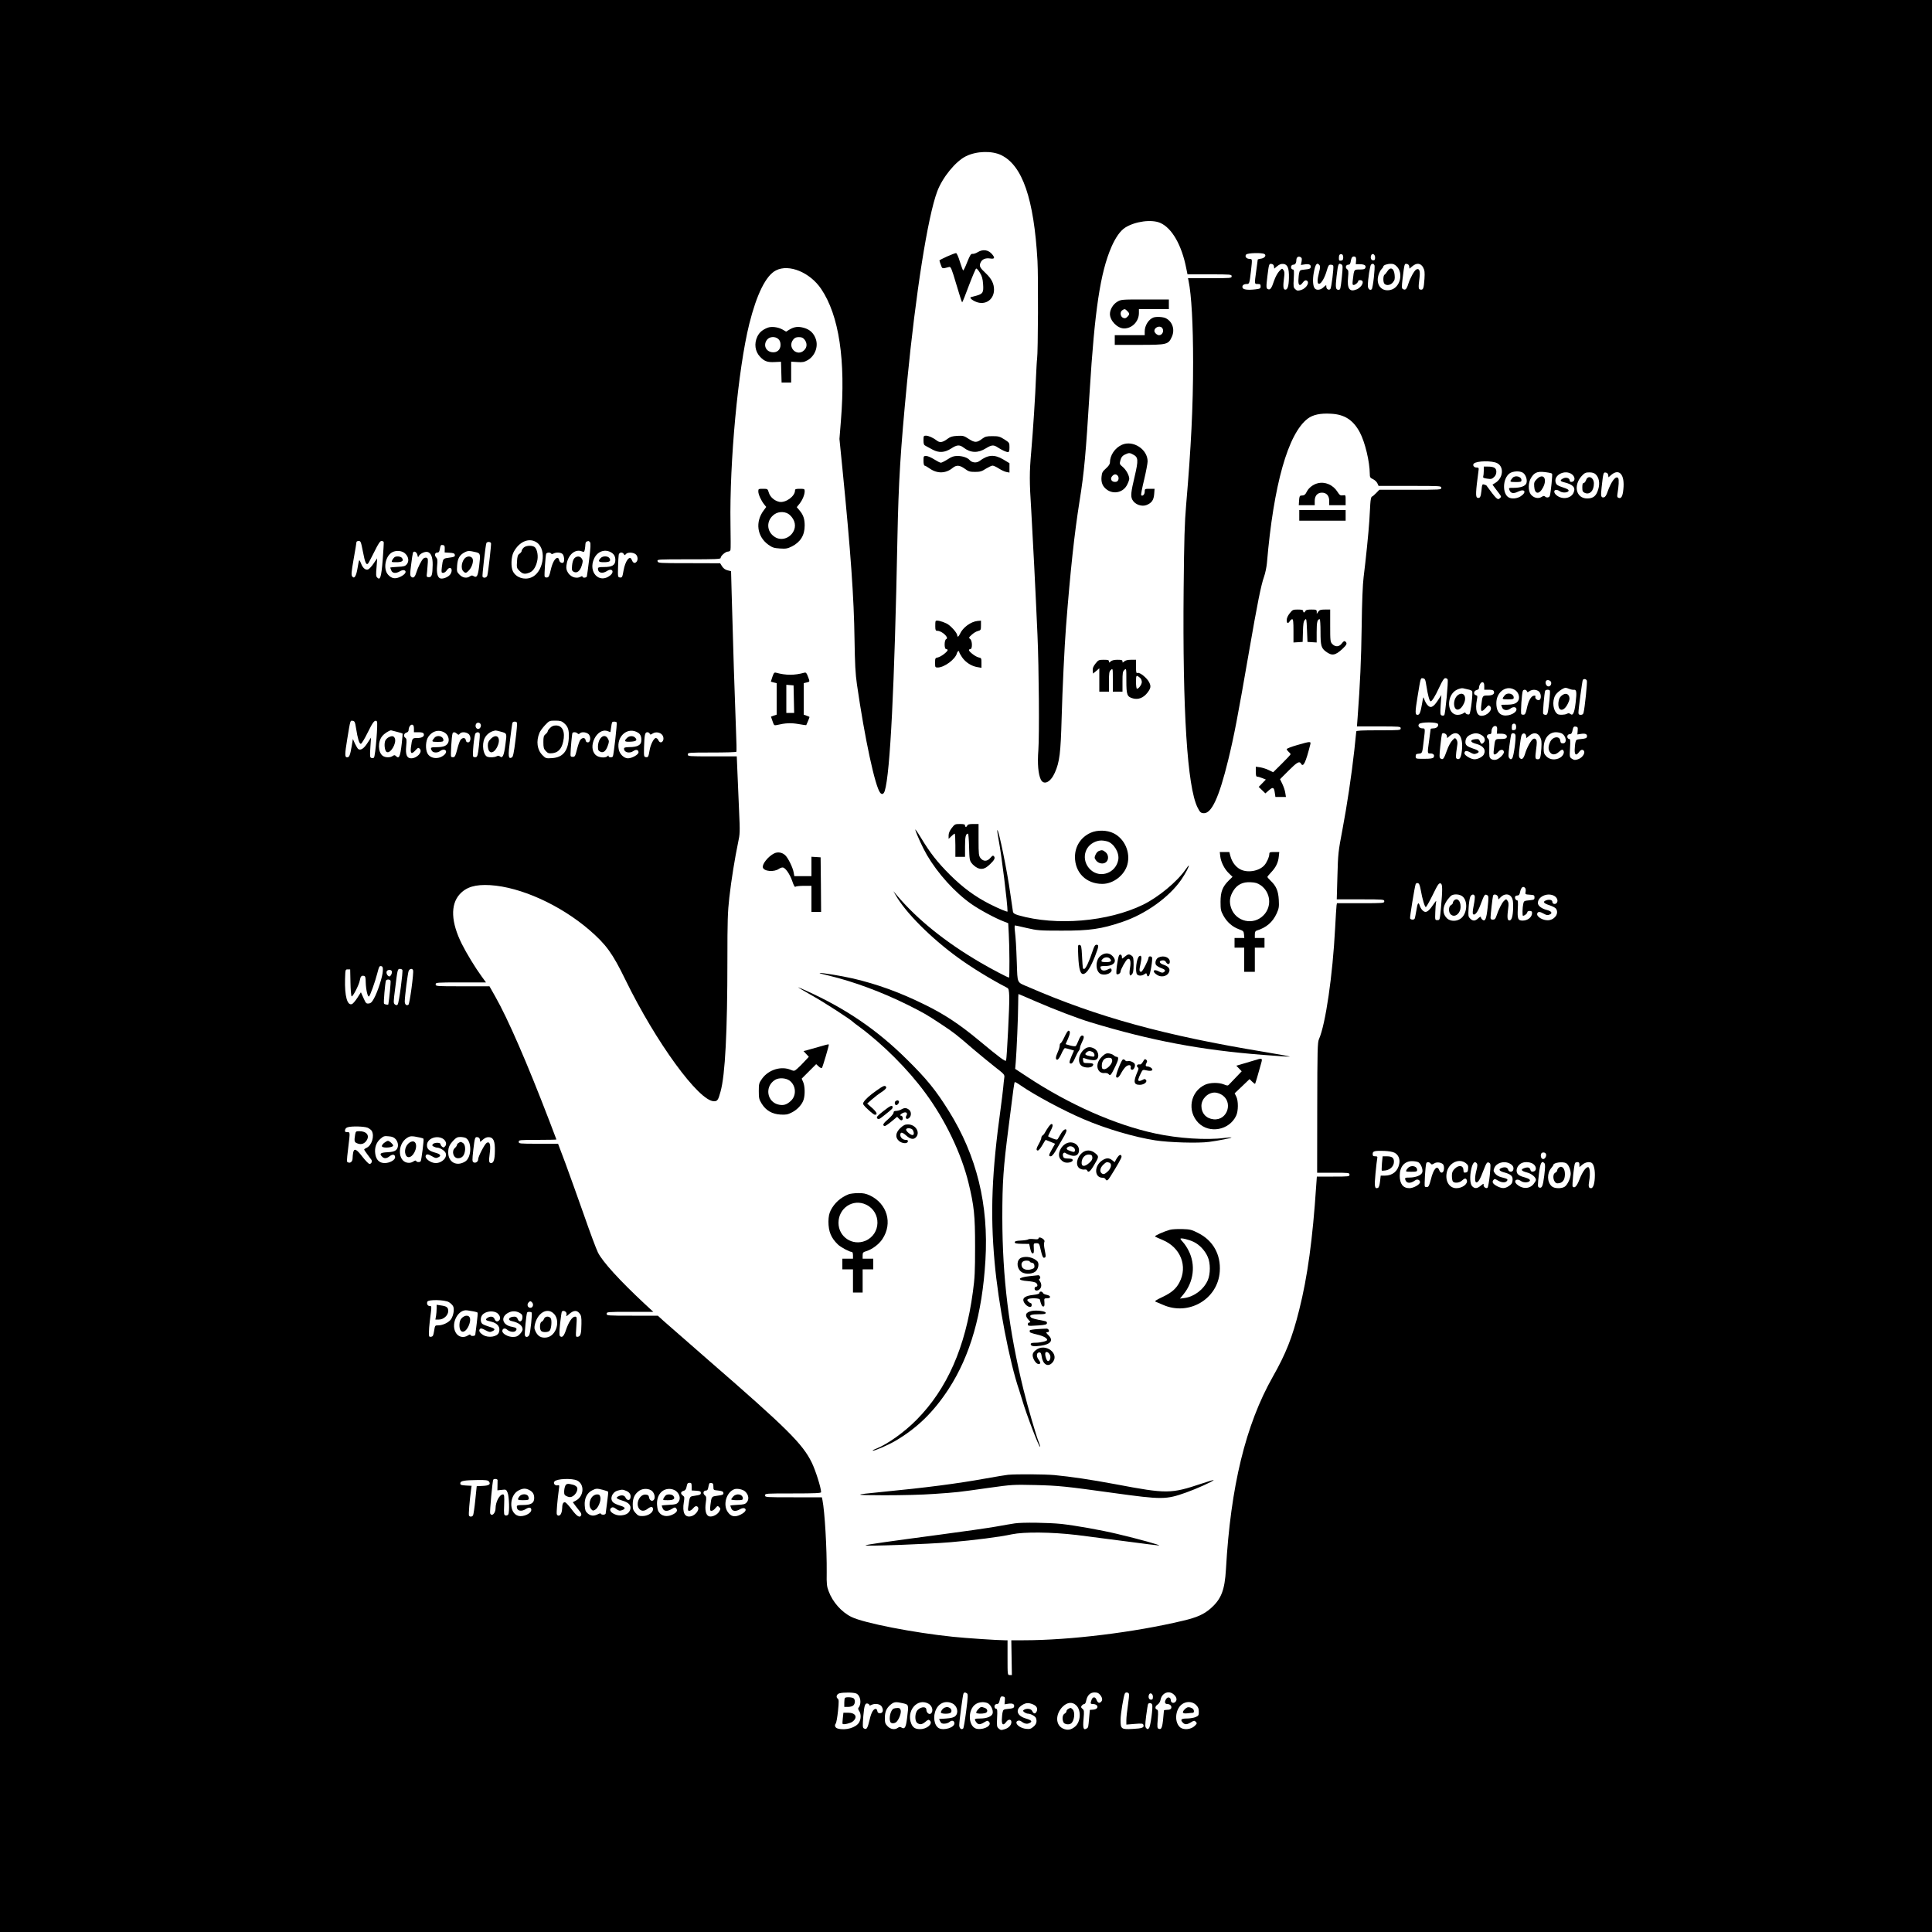 <?xml version="1.0" standalone="no"?>
<!DOCTYPE svg PUBLIC "-//W3C//DTD SVG 20010904//EN"
 "http://www.w3.org/TR/2001/REC-SVG-20010904/DTD/svg10.dtd">
<svg version="1.0" xmlns="http://www.w3.org/2000/svg"
 width="2000pt" height="2000pt" viewBox="0 0 2000 2000"
 preserveAspectRatio="xMidYMid meet">

<g transform="translate(0,2000) scale(0.1,-0.1)"
fill="#000000" stroke="none">
<path d="M0 10000 l0 -10000 10000 0 10000 0 0 10000 0 10000 -10000 0 -10000
0 0 -10000z m10365 8394 c220 -108 338 -451 375 -1094 9 -160 6 -945 -4 -1015
-3 -16 -7 -97 -11 -180 -7 -194 -31 -564 -50 -783 -19 -215 -19 -307 0 -597
14 -234 46 -864 65 -1300 15 -341 20 -1037 9 -1190 -11 -140 -1 -252 26 -306
32 -61 101 -26 145 73 49 111 60 203 70 563 8 299 30 752 45 945 45 581 87
968 141 1306 48 300 64 481 104 1129 52 843 110 1233 226 1500 43 98 92 167
142 199 103 65 275 88 364 48 120 -53 221 -229 268 -469 l13 -63 228 0 c222 0
229 -1 229 -20 0 -19 -7 -20 -226 -20 l-226 0 6 -27 c30 -147 47 -450 47 -843
0 -462 -21 -879 -72 -1475 -16 -184 -21 -357 -26 -870 -12 -1266 38 -2052 144
-2264 25 -49 32 -56 61 -59 83 -8 161 160 257 553 60 247 96 433 215 1120 86
497 124 687 155 774 13 36 26 100 30 141 69 812 218 1340 422 1496 54 41 131
58 243 51 140 -7 229 -66 297 -193 54 -102 102 -303 103 -429 0 -35 4 -42 33
-55 17 -8 38 -27 45 -42 l13 -28 325 0 c317 0 324 0 324 -20 0 -20 -7 -20
-321 -20 l-320 0 -32 -33 c-18 -19 -38 -36 -45 -38 -8 -3 -14 -30 -17 -79 -3
-41 -7 -120 -10 -175 -7 -110 -37 -408 -59 -580 -9 -69 -17 -258 -20 -510 -5
-350 -16 -591 -42 -942 l-7 -93 227 0 c219 0 226 -1 226 -20 0 -19 -7 -20
-230 -20 -177 0 -230 -3 -230 -12 0 -7 -9 -94 -20 -193 -30 -268 -75 -568
-124 -828 -42 -220 -45 -245 -51 -474 l-7 -243 246 0 c239 0 246 -1 246 -20 0
-19 -7 -20 -245 -20 l-245 0 -4 -22 c-2 -13 -9 -120 -15 -238 -25 -485 -99
-994 -167 -1147 -15 -34 -17 -103 -18 -710 l-1 -673 168 0 c160 0 167 -1 167
-20 0 -19 -7 -20 -169 -20 l-169 0 -7 -97 c-36 -548 -90 -944 -176 -1284 -71
-285 -138 -453 -273 -691 -281 -496 -437 -1136 -485 -1993 -13 -217 -48 -308
-159 -406 -69 -60 -141 -93 -287 -127 -502 -120 -1171 -202 -1648 -202 l-128
0 3 -180 3 -180 -22 0 c-23 0 -23 0 -23 180 l0 180 -29 0 c-73 0 -401 22 -536
36 -408 42 -920 142 -1050 205 -103 50 -196 155 -237 267 -19 49 -22 77 -20
192 2 255 -20 629 -44 752 l-6 28 -294 0 c-287 0 -294 0 -294 20 0 20 7 20
290 20 225 0 290 3 290 13 0 45 -58 227 -96 305 -95 195 -254 353 -1066 1058
-227 198 -439 383 -470 411 l-58 53 -265 0 c-258 0 -265 1 -265 20 0 19 7 20
242 20 l241 0 -94 87 c-254 237 -431 431 -479 527 -17 34 -82 207 -144 386
-63 179 -149 418 -191 533 l-78 207 -203 0 c-197 0 -204 1 -204 20 0 19 7 20
195 20 107 0 195 2 195 4 0 2 -32 86 -71 187 -234 610 -431 1062 -561 1291
l-61 108 -279 0 c-271 0 -278 0 -278 20 0 19 7 20 261 20 l260 0 -45 62 c-66
90 -157 240 -205 336 -112 224 -120 406 -23 514 69 76 162 104 316 95 316 -19
726 -205 1027 -464 174 -151 239 -240 373 -515 316 -648 761 -1258 917 -1258
36 0 44 12 68 100 48 170 71 622 71 1365 0 404 3 494 20 645 21 185 58 412 91
569 19 88 20 107 10 325 -6 127 -13 306 -17 399 l-7 167 -253 0 c-247 0 -254
1 -254 20 0 19 7 20 249 20 138 0 252 3 254 8 3 4 1 104 -4 222 -17 466 -27
757 -45 1421 l-6 226 -36 9 c-25 6 -43 20 -57 41 l-20 32 -321 1 c-313 0 -322
1 -327 20 -5 20 0 20 324 20 271 0 329 2 329 14 0 22 51 66 76 66 13 0 24 7
26 18 3 9 2 127 0 262 -11 649 78 1606 194 2075 77 309 173 504 277 556 134
69 351 -20 467 -191 186 -275 256 -738 205 -1366 l-15 -188 30 -300 c87 -874
120 -1343 126 -1776 4 -255 9 -355 25 -465 81 -561 188 -1058 241 -1122 18
-22 36 -14 47 20 56 181 101 1084 131 2612 12 596 31 907 100 1620 90 924 214
1712 312 1973 54 145 190 312 298 365 110 54 268 58 365 11z m2725 -1024 c23
-15 -1 -44 -39 -48 -17 -2 -31 -6 -31 -10 0 -4 -7 -54 -15 -112 -20 -145 -20
-140 15 -140 25 0 30 -4 30 -24 0 -22 -5 -25 -52 -31 -83 -10 -132 -3 -136 19
-5 22 13 36 45 36 26 0 28 6 43 135 14 125 14 125 -14 125 -33 0 -53 25 -36
45 14 17 164 21 190 5z m815 -35 c0 -23 -5 -31 -22 -33 -19 -3 -23 1 -23 26 0
33 8 44 30 40 9 -2 15 -14 15 -33z m330 0 c0 -23 -4 -30 -20 -30 -21 0 -31 25
-21 51 11 28 41 12 41 -21z m-761 -42 l-7 -36 39 6 c46 7 67 -3 62 -29 -2 -15
-15 -20 -58 -24 -51 -5 -55 -7 -61 -35 -4 -16 -7 -51 -8 -77 -1 -56 16 -64 47
-21 13 17 25 24 36 20 39 -15 2 -81 -55 -99 -34 -10 -42 -9 -60 8 -20 18 -21
26 -16 112 4 73 3 92 -8 92 -7 0 -15 6 -18 13 -7 20 4 37 23 37 18 0 30 19 30
49 0 27 20 42 42 30 15 -8 17 -17 12 -46z m564 8 l-3 -36 42 0 c48 -1 67 -13
57 -38 -5 -13 -19 -17 -59 -17 -59 0 -58 2 -70 -102 -6 -49 -5 -58 8 -58 17 0
47 26 47 41 0 5 9 9 20 9 51 0 24 -71 -37 -96 -72 -30 -99 7 -88 124 6 63 4
75 -11 86 -21 16 -12 46 14 46 15 0 21 10 26 39 6 39 19 52 44 43 9 -3 12 -18
10 -41z m-850 -59 l3 -23 31 26 c22 18 40 25 62 23 45 -4 61 -43 59 -145 -2
-88 -15 -126 -41 -121 -19 4 -21 36 -9 128 6 42 4 60 -7 75 -14 19 -15 18 -44
-13 -17 -18 -40 -61 -52 -96 -26 -79 -40 -99 -63 -90 -20 7 -21 22 -7 135 16
127 17 131 43 127 14 -2 23 -11 25 -26z m471 14 c9 -11 8 -28 -4 -74 -21 -82
-20 -124 2 -120 23 4 59 68 79 141 14 48 20 57 39 57 13 0 25 -5 27 -11 7 -20
-20 -231 -30 -241 -16 -16 -42 -1 -42 24 0 21 0 21 -28 -5 -31 -30 -73 -35
-92 -12 -19 23 -23 89 -10 162 16 89 33 111 59 79z m230 5 c12 -8 12 -27 2
-128 -14 -127 -15 -133 -35 -133 -30 0 -33 24 -20 138 16 135 19 144 53 123z
m339 -6 c9 -18 -15 -236 -28 -249 -17 -17 -40 3 -40 36 0 66 22 213 34 220 17
11 24 10 34 -7z m231 -13 c71 -71 35 -217 -60 -242 -95 -26 -160 51 -129 153
7 23 21 50 31 60 10 10 19 22 19 28 0 14 39 28 78 28 24 1 42 -7 61 -27z m129
0 l3 -23 31 26 c44 37 87 31 111 -15 15 -29 17 -50 13 -117 -7 -100 -13 -115
-40 -111 -23 3 -25 16 -11 125 9 70 -3 100 -34 83 -20 -10 -63 -88 -81 -145
-19 -61 -32 -73 -59 -56 -11 7 -11 25 -2 102 20 161 19 161 44 157 14 -2 23
-11 25 -26z m911 -2037 c73 -37 62 -155 -20 -204 l-29 -18 32 -43 c66 -87 63
-79 45 -97 -23 -23 -35 -12 -141 133 -1 1 -11 4 -22 8 -20 6 -22 2 -28 -63 -7
-67 -16 -83 -43 -73 -19 7 -17 61 12 275 5 34 3 37 -20 37 -27 0 -44 25 -28
41 29 29 189 32 242 4z m268 -100 c29 -21 46 -75 34 -108 -12 -30 -60 -47
-133 -47 -51 0 -51 0 -42 -24 13 -34 42 -39 90 -15 72 35 91 -9 22 -51 -36
-22 -88 -26 -119 -10 -68 37 -65 193 6 248 33 26 109 30 142 7z m266 2 c15 -2
30 -7 34 -11 6 -6 -13 -194 -23 -228 -6 -20 -34 -24 -51 -7 -8 8 -18 6 -36 -6
-33 -21 -83 -9 -111 28 -28 38 -27 122 4 171 38 62 72 72 183 53z m241 -18
c34 -27 33 -72 -1 -77 -15 -2 -23 2 -23 12 0 26 -36 39 -67 24 -37 -18 -35
-30 7 -40 94 -23 123 -54 100 -107 -25 -61 -115 -76 -174 -30 -51 40 -21 80
32 43 27 -19 86 -15 90 6 2 11 -16 21 -60 35 -52 17 -65 25 -73 48 -27 79 97
142 169 86z m244 1 c35 -33 46 -92 27 -155 -20 -69 -51 -95 -115 -95 -114 0
-146 134 -56 233 30 32 41 37 79 37 29 0 50 -6 65 -20z m130 -8 l3 -23 30 26
c83 69 140 0 124 -149 -7 -74 -22 -100 -49 -90 -15 6 -17 14 -12 43 13 77 17
147 8 160 -23 33 -73 -31 -112 -144 -10 -31 -24 -51 -35 -53 -32 -7 -36 11
-25 104 17 152 18 156 43 152 14 -2 23 -11 25 -26z m-11088 -700 c104 -77 63
-314 -63 -361 -72 -28 -155 1 -187 64 -23 45 -19 151 7 200 59 112 165 154
243 97z m-1803 -93 c21 -111 34 -142 53 -123 5 5 34 60 65 122 41 84 60 112
74 112 11 0 21 -5 23 -11 2 -5 -3 -88 -10 -182 -15 -182 -26 -218 -57 -186
-13 12 -14 31 -7 107 4 51 7 92 6 92 0 0 -17 -24 -37 -54 -20 -30 -46 -57 -57
-61 -27 -9 -55 16 -72 61 -7 19 -15 34 -18 34 -4 0 -12 -35 -18 -77 -14 -87
-34 -120 -56 -90 -11 14 -9 44 15 180 16 89 29 168 29 175 0 6 10 12 23 12 21
0 24 -9 44 -111z m2351 98 c8 -10 6 -58 -9 -178 -11 -90 -22 -170 -24 -176 -5
-16 -45 -17 -45 -3 0 7 -6 7 -19 0 -51 -27 -116 1 -141 60 -10 25 -10 42 -1
86 20 88 88 141 152 117 25 -10 27 -8 33 19 3 17 6 41 6 53 0 21 10 32 31 34
4 1 11 -5 17 -12z m-1025 -9 c4 -12 -27 -286 -38 -335 -5 -23 -38 -32 -50 -13
-5 8 30 320 40 348 2 6 13 12 24 12 10 0 21 -6 24 -12z m-479 -60 l-1 -37 51
-3 c39 -2 52 -7 54 -21 4 -19 -4 -23 -70 -32 -52 -7 -53 -8 -64 -97 -6 -54 -5
-58 14 -58 11 0 27 11 36 25 33 50 70 20 42 -34 -17 -32 -80 -59 -110 -48 -27
11 -38 57 -31 130 6 57 4 71 -10 87 -21 23 -13 50 13 50 15 0 21 10 26 41 6
34 10 40 29 37 18 -2 22 -9 21 -40z m-408 -50 c34 -33 40 -78 16 -108 -17 -21
-30 -25 -96 -28 -42 -2 -76 -6 -76 -7 0 -2 4 -15 10 -29 11 -31 47 -35 90 -10
15 10 35 14 45 11 28 -11 12 -41 -35 -65 -56 -29 -95 -23 -132 18 -55 60 -29
197 44 234 43 22 104 15 134 -16z m734 15 c43 -11 45 -19 30 -145 -13 -103
-24 -123 -59 -101 -12 8 -22 7 -36 -3 -32 -23 -74 -17 -107 16 -29 29 -30 34
-26 95 5 74 25 110 79 138 33 17 47 17 119 0z m1390 2 c35 -18 50 -43 50 -82
0 -53 -32 -73 -119 -73 -52 0 -61 -3 -61 -18 0 -43 46 -54 94 -23 52 35 81 -8
31 -47 -112 -88 -229 36 -165 175 32 72 106 101 170 68z m-1999 -30 c5 -25 7
-27 14 -12 11 25 63 50 91 43 36 -9 54 -55 53 -133 -2 -103 -9 -128 -39 -128
-19 0 -24 5 -23 20 2 11 6 55 9 97 6 67 5 78 -10 84 -9 3 -23 0 -32 -7 -20
-16 -58 -92 -75 -148 -14 -47 -33 -61 -54 -40 -11 12 -11 33 1 123 7 61 16
116 19 124 9 24 39 8 46 -23z m1384 15 c4 -7 12 -7 25 0 28 15 77 12 94 -6 17
-17 22 -79 7 -88 -16 -10 -40 5 -43 27 -2 12 -9 22 -17 22 -25 0 -53 -51 -70
-126 -14 -61 -20 -75 -38 -77 -11 -2 -23 3 -25 10 -5 15 9 216 16 235 6 15 42
17 51 3z m753 -6 c8 -14 10 -14 21 0 17 20 70 20 99 0 26 -18 30 -65 7 -84
-18 -15 -33 -6 -46 26 -19 51 -67 -13 -84 -112 -12 -69 -15 -75 -38 -72 -21 3
-22 7 -19 108 1 58 5 115 7 128 6 26 39 30 53 6z m8308 -1364 c15 -96 32 -160
44 -160 14 0 45 49 91 148 31 67 48 92 61 92 10 0 21 -6 24 -14 8 -20 -24
-358 -35 -369 -5 -5 -17 -7 -27 -3 -15 6 -16 18 -10 109 l7 102 -38 -58 c-47
-71 -76 -83 -109 -42 -12 15 -26 42 -31 59 -8 28 -10 24 -22 -49 -16 -91 -25
-115 -47 -115 -26 0 -26 27 1 192 33 200 30 190 57 186 19 -3 24 -12 34 -78z
m1661 54 c6 -15 -21 -281 -34 -331 -3 -16 -13 -23 -29 -23 -18 0 -24 5 -24 23
0 37 39 327 45 338 10 15 35 11 42 -7z m-369 -20 c4 -29 -23 -51 -43 -34 -16
13 -20 42 -8 54 14 14 48 1 51 -20z m-693 -37 l0 -37 46 0 c34 0 49 -4 53 -16
11 -28 -13 -44 -64 -44 -54 0 -54 0 -66 -103 -8 -67 3 -73 47 -25 26 29 30 31
44 17 33 -33 -27 -99 -89 -99 -49 0 -67 63 -47 167 7 36 6 42 -10 46 -29 8
-24 45 6 53 14 3 25 12 25 19 0 32 21 66 38 63 12 -3 17 -13 17 -41z m-168
-34 c18 -3 37 -11 42 -17 11 -13 -14 -225 -28 -239 -9 -9 -41 2 -41 15 0 5
-10 2 -22 -6 -12 -9 -39 -16 -58 -16 -116 0 -120 209 -6 261 23 11 50 17 61
14 11 -3 35 -8 52 -12z m493 -11 c33 -25 46 -77 25 -108 -18 -28 -51 -39 -122
-39 -29 0 -53 -1 -53 -2 0 -1 4 -13 10 -27 11 -30 54 -36 86 -11 25 19 53 19
61 0 14 -38 -70 -82 -133 -70 -48 9 -74 52 -74 126 0 122 112 196 200 131z
m557 16 c15 -6 36 -10 46 -9 27 4 31 -23 18 -132 -13 -108 -28 -140 -55 -118
-11 9 -20 10 -35 2 -22 -12 -81 -14 -97 -3 -46 32 -59 129 -25 192 17 32 81
79 108 80 6 0 24 -5 40 -12z m-441 -23 c5 -13 8 -13 27 0 28 19 67 19 95 -1
26 -18 31 -81 7 -90 -20 -8 -47 15 -41 33 4 10 -1 13 -16 11 -29 -4 -56 -53
-72 -130 -9 -46 -18 -64 -30 -66 -10 -2 -22 0 -27 5 -10 10 5 225 16 243 9 15
35 12 41 -5z m238 6 c3 -5 1 -48 -4 -97 -17 -146 -19 -154 -40 -154 -10 0 -22
5 -25 11 -6 9 11 208 20 237 5 14 41 16 49 3z m-12358 -391 c17 -108 33 -160
49 -160 8 0 39 51 71 116 55 113 75 137 96 116 12 -12 -16 -360 -31 -375 -5
-5 -17 -7 -27 -3 -15 6 -16 18 -10 109 l7 102 -38 -58 c-36 -56 -69 -77 -93
-62 -7 4 -22 29 -35 56 l-22 49 -13 -78 c-15 -88 -24 -112 -46 -112 -26 0 -26
27 1 192 33 200 30 190 57 186 19 -3 24 -12 34 -78z m2152 55 c43 -36 55 -74
50 -159 -9 -133 -63 -197 -173 -204 -63 -4 -66 -3 -99 30 -56 56 -68 145 -31
233 7 17 32 51 57 78 44 46 46 47 105 47 51 0 67 -4 91 -25z m-486 3 c3 -7 -4
-89 -16 -181 -16 -131 -25 -171 -37 -178 -38 -20 -41 11 -19 182 11 90 22 170
25 177 2 6 13 12 24 12 10 0 21 -6 23 -12z m1032 3 c6 -9 -31 -339 -40 -352
-8 -13 -44 -11 -44 3 0 9 -3 9 -12 0 -22 -22 -92 -15 -121 12 -89 82 12 286
122 248 l30 -11 7 47 c3 26 8 50 11 55 6 10 41 9 47 -2z m-1406 -27 c2 -11 -4
-27 -13 -34 -22 -19 -50 9 -40 39 9 29 49 25 53 -5z m9908 11 c9 -23 -15 -45
-47 -45 -16 0 -29 -3 -29 -7 0 -5 -7 -55 -15 -113 -20 -144 -20 -140 14 -140
31 0 45 -18 31 -41 -7 -10 -33 -14 -97 -14 -87 0 -88 0 -88 25 0 21 5 26 32
28 37 4 36 1 52 138 15 124 15 124 -13 124 -33 0 -53 25 -36 45 18 22 188 22
196 0z m809 -30 c0 -23 -5 -31 -22 -33 -19 -3 -23 1 -23 26 0 33 8 44 30 40 9
-2 15 -14 15 -33z m-11410 -18 l0 -37 48 0 c33 0 49 -5 53 -15 11 -27 -16 -45
-66 -45 -53 0 -53 1 -66 -96 -8 -66 6 -76 46 -32 27 29 31 31 45 17 33 -33
-27 -99 -89 -99 -44 0 -60 38 -51 126 6 65 5 77 -11 88 -21 16 -12 46 16 53
11 3 20 14 20 25 0 31 20 60 38 56 12 -3 17 -14 17 -41z m11213 -16 l-3 -36
42 0 c46 0 69 -15 60 -39 -5 -12 -21 -16 -61 -16 -61 0 -59 3 -71 -102 -6 -49
-5 -58 8 -58 9 0 25 12 36 26 22 28 54 29 59 2 5 -24 -48 -75 -83 -83 -19 -3
-38 0 -50 9 -18 13 -20 25 -18 107 1 75 -1 95 -14 104 -21 16 -10 45 17 45 15
0 20 7 20 29 0 35 24 63 46 54 11 -4 14 -16 12 -42z m834 -5 l-3 -39 38 6 c45
7 66 -3 61 -29 -2 -15 -15 -20 -58 -24 -51 -5 -55 -7 -61 -35 -4 -16 -7 -51
-8 -77 -1 -56 16 -64 47 -21 13 17 25 24 36 20 38 -15 6 -79 -49 -97 -30 -10
-40 -9 -62 5 -25 17 -26 18 -20 111 4 75 3 94 -8 94 -7 0 -15 6 -18 13 -7 20
4 37 24 37 12 0 21 9 25 28 11 49 14 53 36 50 20 -3 23 -8 20 -42z m-12226
-11 c31 -8 59 -16 61 -18 2 -3 -2 -49 -8 -103 -16 -139 -28 -164 -61 -130 -12
11 -17 11 -33 0 -25 -18 -75 -18 -102 1 -51 36 -54 149 -5 206 20 25 65 54 89
59 1 0 28 -7 59 -15z m504 -14 c33 -24 46 -76 25 -107 -18 -28 -51 -39 -122
-39 -55 0 -60 -4 -43 -36 13 -23 58 -25 86 -4 48 36 87 -2 41 -41 -56 -48
-143 -39 -172 17 -23 44 -19 130 8 170 44 66 117 82 177 40z m570 16 c70 -19
68 -14 52 -134 -15 -114 -29 -146 -56 -124 -11 9 -20 10 -35 2 -22 -12 -70
-14 -96 -5 -43 17 -59 126 -29 190 21 44 64 75 114 82 3 1 25 -4 50 -11z
m1427 -13 c25 -16 36 -47 31 -90 -4 -38 -45 -58 -120 -58 -45 -1 -58 -4 -58
-16 0 -40 57 -53 98 -24 27 19 52 12 52 -14 0 -24 -68 -62 -110 -62 -41 0 -86
44 -95 93 -26 137 95 239 202 171z m-1877 -9 c15 -14 18 -14 30 0 16 20 60 19
88 -1 31 -21 28 -89 -3 -89 -13 0 -21 8 -23 23 -4 29 -37 29 -57 -1 -8 -13
-23 -57 -33 -98 -14 -54 -23 -75 -36 -77 -10 -2 -22 0 -26 5 -7 8 5 214 15
241 6 16 25 15 45 -3z m236 1 c3 -7 -1 -65 -8 -127 -11 -96 -16 -114 -32 -117
-10 -2 -22 0 -27 5 -11 11 9 223 23 241 14 16 37 15 44 -2z m1012 2 c9 -9 15
-9 24 0 17 17 59 15 86 -4 31 -21 28 -89 -3 -89 -13 0 -21 8 -23 23 -4 29 -37
29 -57 -1 -8 -13 -23 -57 -33 -98 -17 -67 -21 -74 -43 -74 -20 0 -24 5 -23 30
1 56 15 209 20 217 8 12 38 10 52 -4z m748 -3 c5 -12 9 -12 31 2 36 24 94 8
107 -30 18 -51 -28 -87 -49 -39 -5 12 -17 22 -26 22 -20 0 -55 -68 -64 -125
-12 -69 -15 -76 -38 -73 -21 3 -22 7 -20 98 4 133 9 160 34 160 11 0 22 -7 25
-15z m9438 4 c49 -23 62 -104 16 -104 -20 0 -26 6 -28 27 -6 55 -83 43 -107
-17 -19 -44 -19 -75 1 -103 20 -29 56 -28 90 3 30 27 40 30 49 14 12 -19 -4
-54 -34 -72 -47 -28 -107 -23 -142 12 -25 26 -29 37 -29 86 0 98 51 164 127
165 18 0 43 -5 57 -11z m-1186 -27 l3 -23 30 26 c80 66 138 -4 123 -150 -8
-74 -22 -102 -49 -91 -18 7 -18 18 1 146 4 22 0 42 -9 55 -15 19 -16 19 -45
-12 -16 -18 -39 -60 -51 -95 -35 -97 -42 -107 -70 -89 -11 7 -12 27 -1 127 7
66 15 123 17 127 10 17 48 2 51 -21z m360 8 c34 -21 43 -55 20 -78 -18 -18
-27 -15 -38 14 -9 22 -15 25 -47 22 -59 -5 -56 -32 4 -47 78 -20 109 -62 83
-112 -13 -24 -61 -49 -96 -49 -37 0 -104 40 -104 62 0 28 23 31 62 8 29 -17
41 -19 63 -10 38 14 27 31 -33 50 -64 21 -82 36 -82 67 0 37 18 63 53 78 45
20 77 18 115 -5z m349 4 c10 -26 -17 -228 -33 -244 -12 -13 -16 -13 -28 0 -13
13 -13 30 -1 128 8 62 17 117 20 122 9 15 35 12 42 -6z m111 -12 l3 -23 31 26
c44 37 87 31 111 -15 15 -29 17 -50 13 -117 -7 -97 -12 -113 -36 -113 -29 0
-30 11 -18 103 9 68 9 89 -1 101 -9 11 -18 13 -30 6 -21 -11 -65 -90 -82 -148
-16 -54 -34 -71 -55 -50 -12 12 -13 29 -3 114 6 54 15 109 20 122 12 29 43 25
47 -6z m-1090 -1597 c16 -93 41 -175 52 -175 5 0 34 51 65 113 63 129 70 138
90 131 18 -7 19 -63 2 -249 -12 -129 -12 -130 -37 -130 -25 0 -25 1 -22 80 1
44 5 91 8 105 4 20 0 17 -22 -15 -42 -62 -66 -85 -88 -85 -22 1 -48 30 -60 68
-13 39 -22 24 -34 -54 -7 -42 -15 -80 -18 -85 -8 -13 -41 -11 -47 4 -4 11 47
326 58 355 3 8 13 12 22 10 14 -2 21 -21 31 -73z m1079 24 c7 -7 9 -24 6 -40
-5 -27 -4 -28 43 -31 45 -3 49 -5 49 -28 0 -23 -4 -25 -55 -30 -51 -5 -55 -7
-61 -35 -9 -39 -11 -125 -3 -125 16 0 44 23 44 35 0 9 10 15 25 15 19 0 25 -5
25 -22 -1 -43 -45 -78 -98 -78 -48 0 -55 19 -50 120 4 69 2 90 -7 90 -15 0
-28 27 -19 41 3 5 14 9 24 9 13 0 21 10 25 33 11 51 30 68 52 46z m-642 -93
c50 -50 42 -166 -15 -218 -42 -39 -116 -40 -152 -3 -58 57 -43 144 38 228 27
27 99 23 129 -7z m121 9 c4 -8 -1 -52 -10 -97 -11 -55 -13 -85 -7 -91 18 -18
49 21 77 97 40 108 45 115 73 97 11 -7 12 -27 1 -125 -13 -121 -26 -150 -55
-126 -8 7 -15 18 -15 26 0 8 -10 4 -26 -11 -33 -31 -57 -32 -85 -4 -20 20 -21
29 -16 108 2 47 10 98 16 114 11 29 38 36 47 12z m242 -13 l4 -23 25 25 c36
36 86 36 110 -1 14 -21 18 -46 17 -108 -2 -93 -16 -138 -42 -133 -19 4 -21 35
-9 128 6 42 4 60 -7 75 -14 20 -14 20 -36 0 -22 -20 -57 -90 -79 -157 -10 -30
-18 -38 -37 -38 -18 0 -24 5 -24 21 0 29 21 211 26 227 7 23 49 10 52 -16z
m575 17 c34 -15 50 -52 33 -75 -15 -20 -46 -13 -46 10 0 20 -32 28 -64 16 -39
-14 -28 -31 34 -51 30 -10 60 -25 67 -35 32 -44 -4 -107 -68 -119 -58 -11
-139 35 -125 70 7 20 28 19 68 -4 24 -14 39 -17 56 -10 37 14 26 36 -25 49
-54 13 -93 44 -93 72 0 65 94 109 163 77z m-12120 -779 c-1 -55 -53 -217 -91
-285 -21 -39 -33 -51 -55 -53 -26 -3 -30 2 -54 56 l-27 60 -37 -58 c-20 -31
-45 -60 -55 -64 -49 -19 -77 82 -72 259 3 99 3 100 28 100 l25 0 3 -135 c1
-74 7 -139 12 -144 10 -10 77 118 85 166 7 40 17 51 41 46 16 -3 19 -13 20
-68 2 -72 20 -154 34 -145 11 6 64 154 85 237 20 76 22 80 43 76 13 -3 17 -14
15 -48z m202 10 c9 -15 -35 -344 -48 -358 -10 -10 -16 -10 -29 0 -16 12 -16
24 3 168 24 197 25 200 49 200 10 0 21 -4 25 -10z m111 -4 c9 -23 -35 -350
-48 -357 -20 -13 -38 3 -38 33 0 52 31 292 40 316 11 25 38 30 46 8z m-220
-10 c7 -19 -14 -58 -28 -54 -19 7 -32 34 -25 52 8 20 46 21 53 2z m-13 -99 c4
-10 -13 -188 -23 -244 -1 -8 -40 -1 -45 8 -6 9 11 208 20 237 6 16 42 16 48
-1z m-238 -1521 c18 -8 38 -23 44 -34 29 -54 -1 -150 -54 -174 -14 -6 -25 -14
-25 -18 0 -4 15 -26 33 -50 17 -24 36 -48 41 -55 13 -18 -1 -47 -21 -43 -10 2
-41 35 -71 73 -62 81 -86 92 -96 44 -3 -17 -6 -44 -6 -59 0 -32 -21 -53 -44
-44 -19 7 -19 0 -1 154 20 165 20 160 -11 160 -20 0 -25 4 -22 22 2 14 13 25
28 29 45 13 169 9 205 -5z m292 -120 c29 -35 31 -86 2 -112 -15 -13 -40 -20
-90 -22 -72 -4 -85 -15 -53 -46 21 -22 46 -20 78 5 30 24 56 19 56 -11 0 -29
-56 -60 -108 -60 -54 0 -88 33 -97 94 -10 62 9 119 52 156 33 29 41 32 87 27
38 -3 55 -11 73 -31z m251 18 c18 -3 34 -9 36 -13 6 -9 -21 -219 -29 -232 -9
-13 -43 -11 -47 3 -3 7 -13 5 -31 -7 -20 -12 -37 -15 -62 -11 -98 19 -101 190
-5 254 35 24 50 25 138 6z m232 -9 c36 -19 49 -60 27 -82 -13 -14 -19 -14 -31
-3 -9 7 -16 19 -16 26 0 19 -64 18 -79 0 -10 -12 -8 -17 8 -25 11 -6 27 -11
36 -11 26 0 73 -28 86 -51 25 -47 -32 -109 -101 -109 -50 0 -114 47 -103 76 7
20 26 18 68 -7 30 -18 40 -20 61 -10 36 16 25 34 -32 49 -63 18 -84 37 -84 77
0 65 92 105 160 70z m241 5 c65 -35 62 -200 -4 -243 -88 -56 -177 -10 -177 92
0 53 11 78 53 124 28 30 42 37 72 37 20 0 45 -5 56 -10z m147 -18 l3 -23 31
26 c22 18 40 25 62 23 45 -4 61 -43 59 -145 -1 -84 -13 -123 -38 -123 -24 0
-26 17 -16 95 13 92 3 132 -30 115 -21 -12 -89 -141 -89 -171 0 -23 -24 -41
-44 -33 -19 7 -19 21 -6 134 15 125 17 132 43 128 14 -2 23 -11 25 -26z m9468
-135 c39 -20 59 -65 49 -114 -14 -77 -70 -123 -148 -123 l-44 0 -7 -61 c-5
-40 -12 -62 -22 -66 -34 -13 -38 12 -25 149 7 73 15 143 18 156 4 18 1 22 -21
22 -21 0 -26 5 -26 24 0 30 19 35 120 32 45 -2 87 -9 106 -19z m1568 -13 c8
-22 -12 -56 -32 -52 -18 3 -27 30 -18 54 7 19 42 18 50 -2z m-1322 -85 c26
-14 50 -73 42 -103 -7 -31 -67 -56 -133 -56 -44 0 -49 -2 -44 -20 11 -42 53
-45 104 -8 21 15 49 4 49 -20 0 -24 -68 -62 -110 -62 -66 0 -100 45 -100 130
0 92 49 150 127 150 24 0 53 -5 65 -11z m492 -10 c22 -17 27 -28 24 -58 -2
-29 -8 -37 -25 -39 -18 -3 -23 1 -23 20 0 54 -46 63 -91 19 -23 -24 -29 -38
-29 -73 0 -24 4 -49 9 -57 14 -22 68 -17 94 7 28 26 43 28 51 6 15 -38 -44
-84 -108 -84 -77 0 -122 82 -96 176 26 92 128 135 194 83z m-364 -4 c10 -12
15 -12 36 1 26 18 75 12 94 -11 6 -8 10 -29 8 -47 -4 -42 -34 -51 -48 -14 -22
60 -60 19 -88 -95 -14 -54 -23 -75 -36 -77 -10 -2 -22 0 -26 5 -7 8 5 214 15
241 6 16 30 15 45 -3z m478 2 c8 -10 7 -28 -3 -68 -19 -70 -20 -129 -1 -129
19 0 38 32 73 125 32 83 39 91 62 76 13 -8 13 -26 3 -128 -7 -65 -17 -122 -23
-128 -14 -14 -45 9 -41 30 3 15 -2 13 -28 -8 -38 -32 -63 -34 -90 -7 -23 23
-27 103 -9 180 15 65 35 84 57 57z m341 -2 c32 -16 44 -39 36 -66 -8 -25 -45
-24 -52 1 -7 25 -33 33 -67 20 -39 -14 -28 -33 30 -48 67 -19 86 -38 82 -81
-2 -27 -11 -41 -37 -58 -42 -28 -70 -29 -122 -3 -45 24 -57 43 -39 65 11 13
16 13 45 -5 38 -23 78 -26 94 -6 15 18 6 24 -56 39 -30 8 -53 22 -66 39 -18
24 -19 30 -7 59 22 52 101 75 159 44z m245 -6 c35 -27 33 -72 -2 -77 -17 -3
-25 2 -29 17 -7 26 -26 32 -63 19 -42 -14 -33 -30 26 -45 49 -12 94 -50 94
-78 0 -7 -12 -27 -26 -44 -43 -51 -118 -51 -173 0 -38 36 0 66 43 34 22 -17
64 -19 85 -6 21 13 5 29 -42 42 -66 17 -87 35 -87 72 0 33 26 68 60 80 35 13
88 6 114 -14z m115 8 c8 -10 7 -44 -3 -127 -14 -110 -24 -134 -53 -123 -16 6
-16 18 -2 141 13 115 29 143 58 109z m223 2 c25 -13 48 -68 48 -111 -1 -43
-32 -111 -61 -132 -33 -23 -110 -21 -136 4 -49 45 -50 136 -3 190 11 13 20 26
20 30 0 24 96 38 132 19z m138 -15 l0 -26 31 26 c30 25 72 33 96 18 20 -13 33
-61 33 -125 0 -83 -16 -137 -39 -137 -26 0 -30 18 -19 79 11 65 7 133 -9 138
-22 8 -62 -47 -92 -126 -28 -72 -51 -96 -71 -74 -8 8 14 226 25 243 3 6 15 10
26 10 14 0 19 -7 19 -26z m-11703 -1424 c17 -10 37 -29 43 -41 15 -27 6 -91
-18 -131 -20 -35 -86 -68 -134 -68 -35 0 -35 0 -44 -57 -8 -49 -12 -58 -31
-61 -21 -3 -23 1 -23 42 0 24 4 78 9 118 21 163 21 158 0 158 -22 0 -34 22
-25 45 9 24 181 21 223 -5z m863 -5 c18 -22 3 -57 -23 -53 -25 3 -34 32 -17
53 16 19 24 19 40 0z m-605 -91 c19 -3 37 -9 39 -13 3 -4 -2 -54 -9 -111 -8
-58 -15 -111 -15 -117 0 -16 -50 -17 -50 -2 0 7 -10 5 -25 -5 -48 -31 -104
-17 -130 34 -49 95 30 241 123 225 17 -3 48 -8 67 -11z m247 -21 c24 -22 32
-51 18 -68 -19 -22 -39 -18 -50 10 -11 29 -45 33 -76 11 -24 -18 -17 -25 38
-37 71 -16 102 -60 82 -114 -17 -44 -108 -58 -162 -25 -37 23 -50 46 -33 63 9
9 22 5 56 -13 37 -20 47 -22 69 -12 39 17 32 30 -27 47 -30 9 -62 22 -72 29
-24 17 -24 70 0 96 36 40 119 46 157 13z m236 1 c18 -12 22 -23 20 -47 -4 -41
-34 -49 -48 -13 -7 18 -17 26 -34 26 -57 0 -79 -35 -28 -46 73 -16 112 -46
112 -87 0 -10 -13 -32 -29 -48 -23 -23 -38 -29 -72 -29 -50 0 -109 33 -109 61
0 27 27 35 49 15 26 -24 75 -31 90 -12 18 21 7 33 -39 41 -105 18 -123 108
-29 150 38 17 81 13 117 -11z m335 6 c87 -68 40 -243 -68 -256 -52 -6 -85 12
-109 59 -16 33 -17 44 -7 84 28 109 118 165 184 113z m136 6 c6 -7 8 -22 4
-32 -5 -14 4 -10 30 14 46 39 78 41 106 6 18 -22 21 -40 20 -108 -1 -103 -9
-130 -37 -134 -23 -3 -23 -3 -16 102 7 103 6 106 -14 106 -28 0 -66 -56 -93
-138 -21 -64 -41 -84 -62 -63 -8 8 -8 41 1 127 7 64 15 121 18 125 8 13 30 11
43 -5z m-355 -4 c7 -12 -13 -202 -24 -229 -11 -26 -38 -31 -46 -8 -6 15 14
223 23 238 6 10 41 9 47 -1z m-353 -1734 c0 -7 0 -34 -1 -59 l-1 -47 45 5 c45
5 46 5 61 -30 16 -40 21 -202 6 -225 -5 -8 -17 -12 -27 -10 -17 3 -19 12 -15
111 3 92 1 107 -12 107 -36 0 -77 -78 -77 -144 0 -52 -41 -90 -56 -52 -6 15
24 334 32 348 8 13 44 9 45 -4z m823 -4 c80 -39 72 -164 -14 -209 l-30 -16 27
-37 c15 -20 36 -47 46 -59 11 -12 17 -29 14 -37 -13 -33 -44 -15 -96 55 -29
39 -60 73 -68 76 -20 8 -33 -14 -33 -54 0 -17 -4 -43 -10 -57 -10 -29 -37 -35
-46 -11 -5 13 5 138 22 262 6 38 4 41 -13 37 -27 -7 -50 21 -33 40 23 29 181
35 234 10z m-914 -9 c24 -29 4 -44 -62 -47 l-63 -3 -15 -145 c-8 -80 -19 -151
-23 -157 -10 -16 -33 -17 -42 -3 -6 10 6 155 21 267 l6 42 -58 3 c-51 3 -59 6
-59 23 0 25 37 32 181 34 79 1 104 -2 114 -14z m2100 -54 l0 -40 48 -3 c39 -3
47 -6 47 -23 0 -17 -9 -21 -57 -28 -62 -10 -56 0 -73 -114 -6 -37 -4 -43 11
-43 10 0 28 12 40 27 14 17 26 24 37 20 40 -15 -1 -89 -58 -103 -66 -17 -94
37 -76 146 8 48 7 56 -10 68 -26 18 -24 40 5 48 18 4 27 15 32 37 9 43 12 47
35 47 16 0 19 -7 19 -39z m225 -1 c0 -35 0 -35 50 -40 37 -4 51 -9 53 -23 4
-19 -4 -23 -70 -32 -52 -7 -53 -8 -64 -97 -6 -52 -4 -58 12 -58 10 0 28 12 40
28 21 25 24 26 39 10 16 -15 16 -18 -1 -47 -22 -37 -85 -62 -112 -44 -26 16
-36 66 -26 135 8 56 7 65 -10 79 -23 19 -15 49 12 49 15 0 21 10 26 41 6 34
10 40 29 37 18 -2 22 -9 22 -38z m-1905 -35 c35 -18 50 -43 50 -82 0 -53 -32
-73 -119 -73 -52 0 -61 -3 -61 -18 0 -43 46 -54 94 -23 32 21 56 18 56 -9 0
-38 -82 -76 -134 -62 -100 27 -97 214 4 264 43 22 72 23 110 3z m762 2 c26 -7
49 -15 53 -18 3 -3 -2 -53 -10 -110 -8 -57 -15 -110 -15 -116 0 -7 -11 -13
-25 -13 -14 0 -25 5 -25 10 0 6 -13 4 -30 -5 -41 -21 -75 -19 -106 8 -23 20
-28 34 -31 83 -5 72 24 130 77 156 41 21 49 21 112 5z m508 -12 c27 -25 36
-73 17 -93 -19 -19 -44 -3 -49 31 -2 16 -11 23 -33 25 -61 6 -107 -88 -71
-143 20 -30 54 -32 89 -5 35 28 57 26 57 -4 0 -35 -51 -69 -107 -70 -38 -1
-49 4 -74 32 -25 28 -29 40 -29 90 0 67 23 111 72 143 38 23 98 21 128 -6z
m256 -7 c34 -33 40 -78 16 -108 -17 -21 -30 -25 -96 -28 -42 -2 -76 -6 -76 -7
0 -2 4 -15 10 -29 12 -32 49 -35 95 -6 29 18 34 18 45 5 17 -21 7 -41 -32 -61
-51 -27 -103 -23 -135 8 -21 22 -27 39 -31 87 -8 104 54 177 142 167 23 -3 49
-14 62 -28z m710 0 c34 -33 40 -78 16 -108 -17 -21 -30 -25 -96 -28 -42 -2
-76 -6 -76 -7 0 -2 4 -15 10 -29 11 -31 47 -35 90 -10 15 10 35 14 45 11 29
-12 12 -41 -38 -66 -60 -30 -101 -21 -134 28 -51 75 -14 202 67 234 30 12 93
-1 116 -25z m-1232 8 c36 -15 51 -43 41 -77 -9 -26 -37 -21 -50 9 -11 24 -43
29 -76 11 -28 -14 -16 -25 46 -44 62 -18 90 -48 80 -88 -10 -39 -40 -59 -92
-64 -75 -7 -148 51 -102 80 12 7 24 4 47 -13 26 -19 37 -22 59 -14 44 15 38
32 -18 48 -29 9 -61 23 -71 33 -39 35 -13 105 45 122 45 13 53 13 91 -3z
m2380 -2097 c44 -20 58 -104 24 -146 -7 -8 -5 -20 6 -35 21 -30 20 -83 -1
-119 -32 -54 -139 -85 -220 -63 -27 7 -37 32 -22 51 7 7 17 66 24 131 10 100
9 119 -3 128 -21 15 -11 47 18 55 41 11 147 10 174 -2z m1145 2 c13 -8 12 -33
-7 -182 -12 -95 -26 -177 -31 -182 -18 -18 -41 1 -41 35 1 49 37 314 44 327 9
13 16 14 35 2z m1380 -17 c25 -31 27 -57 6 -74 -17 -15 -33 -6 -45 26 -12 31
-38 31 -50 -2 -14 -37 -13 -44 13 -44 60 -1 65 -53 5 -58 l-36 -3 -7 -77 c-9
-106 -8 -104 -27 -116 -32 -20 -40 4 -31 100 7 82 6 90 -12 105 -16 14 -17 19
-6 33 7 9 19 16 26 16 7 0 16 15 19 34 11 55 41 86 86 86 30 0 43 -6 59 -26z
m298 11 c3 -9 -2 -62 -11 -120 -9 -57 -16 -125 -16 -151 l0 -47 85 7 c73 6 86
5 91 -9 11 -29 -12 -38 -112 -43 -117 -6 -124 -1 -124 95 0 59 32 252 45 273
9 15 35 12 42 -5z m468 -10 c28 -27 32 -57 10 -75 -20 -17 -45 -5 -45 20 0 29
-30 38 -46 15 -22 -30 -18 -55 10 -55 29 0 49 -22 40 -44 -4 -10 -18 -16 -40
-16 -19 0 -34 -3 -35 -7 -14 -177 -22 -202 -55 -189 -14 6 -16 17 -9 100 6 80
4 94 -9 99 -23 9 -19 34 8 52 14 9 27 30 30 49 14 74 91 102 141 51z m-220
-20 c0 -23 -4 -30 -20 -30 -21 0 -31 25 -21 51 11 28 41 12 41 -21z m-1533
-39 l-3 -39 38 6 c45 7 66 -3 61 -29 -2 -15 -15 -20 -58 -24 -51 -5 -55 -7
-61 -35 -4 -16 -7 -51 -8 -77 -1 -56 16 -64 47 -21 21 29 52 27 52 -4 0 -31
-29 -62 -70 -74 -35 -11 -42 -10 -61 7 -20 17 -21 27 -17 112 4 70 2 92 -8 92
-7 0 -14 6 -17 13 -7 20 4 37 24 37 12 0 21 9 25 28 11 49 14 53 36 50 20 -3
23 -8 20 -42z m-1055 -28 c61 -15 61 -11 42 -161 -12 -92 -24 -111 -58 -90
-12 8 -22 7 -36 -3 -31 -23 -74 -17 -106 15 -25 26 -29 37 -29 86 0 64 16 102
60 139 36 29 52 31 127 14z m262 -3 c42 -21 57 -80 27 -104 -17 -14 -46 10
-46 39 0 43 -76 30 -101 -17 -20 -38 -17 -102 6 -119 28 -20 50 -17 85 12 28
24 33 25 47 12 32 -33 -31 -88 -102 -88 -49 0 -74 15 -91 55 -55 132 60 270
175 210z m252 0 c50 -26 65 -97 28 -130 -14 -14 -42 -21 -94 -25 l-74 -5 12
-25 c10 -20 20 -25 46 -23 18 0 41 9 51 18 23 21 50 13 50 -15 0 -44 -109 -77
-161 -50 -49 27 -64 123 -29 194 33 70 104 95 171 61z m363 4 c32 -15 60 -72
52 -106 -9 -32 -60 -53 -131 -53 -59 0 -63 -4 -39 -38 19 -27 39 -28 83 -1 30
18 36 19 48 6 35 -35 -39 -83 -117 -75 -98 9 -110 202 -16 259 35 21 83 24
120 8z m2157 -18 c23 -23 29 -38 29 -71 0 -37 -3 -42 -35 -56 -19 -7 -59 -14
-90 -14 -59 0 -70 -13 -39 -44 21 -21 42 -20 83 5 31 19 35 19 50 5 14 -15 13
-18 -11 -42 -38 -39 -119 -46 -154 -13 -65 61 -44 205 37 246 44 23 97 16 130
-16z m-3381 -2 c0 -6 8 -5 19 1 37 19 89 12 107 -14 23 -36 15 -71 -16 -71
-18 0 -26 6 -28 23 -2 12 -9 22 -16 22 -24 0 -46 -36 -62 -106 -24 -100 -33
-114 -63 -95 -11 7 -12 29 -4 126 10 117 19 140 50 128 7 -3 13 -9 13 -14z
m1694 7 c39 -16 52 -45 36 -76 -14 -25 -31 -22 -45 8 -11 24 -57 30 -85 12
-13 -9 -12 -12 4 -25 11 -8 28 -15 38 -15 27 0 75 -26 82 -45 13 -36 5 -64
-26 -90 -27 -23 -39 -26 -76 -22 -48 5 -95 34 -100 61 -4 21 26 33 47 18 35
-26 61 -32 86 -20 36 16 26 30 -35 48 -96 28 -113 94 -38 140 39 24 67 25 112
6z m449 -12 c51 -51 44 -169 -13 -217 -42 -36 -82 -42 -128 -20 -76 37 -78
146 -3 224 49 49 103 55 144 13z m784 10 c10 -26 -17 -228 -33 -244 -12 -13
-16 -13 -28 0 -13 13 -13 30 -1 128 8 62 17 117 20 122 9 15 35 12 42 -6z"/>
<path d="M10122 17390 c-19 -12 -43 -20 -54 -18 -17 2 -26 -12 -55 -84 -19
-49 -38 -88 -42 -88 -3 0 -19 41 -34 90 -15 51 -33 90 -40 90 -21 -1 -172 -68
-172 -77 0 -4 7 -25 15 -46 15 -41 11 -40 85 -21 18 5 25 -12 75 -180 30 -102
57 -186 60 -186 3 0 35 78 70 174 36 95 70 175 75 176 6 2 23 -17 38 -42 22
-35 30 -62 34 -120 6 -86 -2 -100 -70 -119 -23 -6 -48 -13 -56 -15 -21 -7 25
-42 72 -55 90 -24 167 37 167 133 0 62 -26 113 -85 169 -62 58 -70 74 -55 109
15 36 51 52 101 44 44 -7 51 6 21 42 -38 48 -96 57 -150 24z"/>
<path d="M11564 16875 c-42 -25 -74 -80 -74 -125 0 -71 78 -150 147 -150 83 0
153 73 153 160 l0 40 155 0 155 0 0 50 0 50 -247 0 c-246 0 -248 0 -289 -25z
m106 -95 c25 -25 25 -35 0 -60 -15 -15 -25 -17 -42 -11 -30 11 -37 60 -12 78
24 17 30 17 54 -7z"/>
<path d="M11940 16713 c-49 -18 -90 -83 -90 -143 l0 -40 -155 0 -155 0 0 -50
0 -50 253 0 c291 0 302 3 339 86 32 73 5 154 -62 189 -28 15 -100 19 -130 8z
m88 -105 c27 -27 7 -78 -29 -78 -21 0 -49 26 -49 45 0 35 53 58 78 33z"/>
<path d="M7945 16607 c-54 -22 -84 -48 -105 -91 -35 -73 -24 -154 28 -209 44
-47 77 -59 151 -55 l66 3 3 -107 3 -108 49 0 50 0 0 108 0 108 64 -4 c54 -4
71 0 106 19 76 43 113 140 85 220 -22 61 -60 97 -122 115 -60 17 -101 12 -151
-18 l-34 -21 -38 22 c-47 26 -115 34 -155 18z m113 -117 c15 -15 22 -33 22
-60 0 -52 -38 -84 -90 -76 -65 10 -91 77 -49 130 26 33 84 36 117 6z m271 -6
c28 -36 27 -79 -4 -109 -72 -73 -178 28 -114 109 16 20 29 26 59 26 30 0 43
-6 59 -26z"/>
<path d="M9560 15443 c0 -40 4 -50 23 -59 12 -7 45 -24 72 -39 66 -35 124 -31
193 13 58 38 85 40 126 9 74 -57 150 -59 232 -8 61 37 80 38 125 8 42 -27 85
-47 104 -47 11 0 15 13 15 49 0 47 -1 49 -52 82 -48 30 -60 34 -124 34 -61 0
-75 -4 -105 -26 -56 -43 -78 -43 -140 -3 -50 33 -59 35 -119 32 -52 -3 -72 -9
-100 -30 -50 -38 -81 -43 -110 -20 -39 30 -87 52 -115 52 -23 0 -25 -3 -25
-47z"/>
<path d="M11615 15396 c-73 -32 -125 -109 -125 -184 0 -16 -14 -37 -41 -61
-36 -32 -42 -43 -46 -87 -6 -60 12 -102 57 -134 72 -51 171 -26 209 54 12 23
21 50 21 59 0 35 -32 93 -66 122 -35 30 -36 31 -25 72 9 31 19 44 45 57 42 20
50 20 85 1 55 -28 57 -56 17 -227 -39 -163 -43 -206 -24 -241 26 -50 98 -76
150 -54 51 22 71 51 76 112 l4 55 -51 0 c-50 0 -51 -1 -51 -30 0 -29 -23 -51
-37 -36 -3 3 10 75 31 160 20 84 36 170 36 190 0 125 -150 222 -265 172z m-45
-320 c19 -23 8 -61 -18 -64 -44 -7 -67 32 -36 62 19 20 38 20 54 2z"/>
<path d="M9560 15230 c0 -29 5 -50 11 -50 6 0 31 -14 56 -32 78 -53 165 -50
236 9 39 31 70 29 124 -9 39 -29 53 -33 107 -33 52 0 69 5 112 33 28 17 59 32
69 32 10 0 39 -13 65 -30 25 -16 61 -33 78 -36 l32 -6 0 48 0 49 -63 38 c-93
55 -159 51 -248 -16 -30 -22 -78 -17 -101 10 -21 25 -73 43 -126 43 -38 0 -60
-7 -102 -35 -30 -19 -62 -35 -70 -35 -9 0 -40 16 -70 35 -30 19 -67 35 -82 35
-27 0 -28 -2 -28 -50z"/>
<path d="M13640 14997 c-45 -11 -91 -46 -110 -83 -18 -36 -29 -44 -57 -44 -18
0 -22 -7 -25 -50 l-3 -50 83 0 82 0 0 45 c0 53 28 85 75 85 47 0 75 -32 75
-85 l0 -45 85 0 85 0 0 53 c0 53 0 54 -29 49 -25 -3 -33 1 -55 36 -46 73 -129
109 -206 89z"/>
<path d="M7850 14913 c0 -32 29 -95 61 -135 l21 -26 -25 -34 c-91 -119 -71
-272 47 -357 41 -29 57 -35 120 -39 63 -4 78 -1 123 21 90 46 133 116 133 217
0 68 -14 110 -54 157 l-28 33 30 37 c31 41 52 92 52 129 0 22 -4 24 -50 24
-41 0 -50 -3 -50 -17 0 -61 -98 -131 -163 -118 -50 11 -95 50 -108 95 -12 39
-13 40 -61 40 -46 0 -48 -1 -48 -27z m326 -244 c56 -52 69 -119 34 -177 -41
-67 -124 -91 -187 -52 -92 56 -94 177 -3 238 46 31 118 27 156 -9z"/>
<path d="M13450 14665 l0 -55 240 0 240 0 0 55 0 55 -240 0 -240 0 0 -55z"/>
<path d="M13351 13651 c-20 -25 -31 -50 -31 -70 0 -35 14 -40 32 -11 7 11 18
20 25 20 10 0 13 -30 13 -121 l0 -120 48 3 47 3 3 105 c2 81 6 108 20 123 16
18 17 13 22 -104 l5 -124 48 -3 47 -3 0 108 c0 103 7 133 32 133 4 0 8 -59 8
-130 0 -143 7 -170 57 -206 61 -45 95 -40 168 27 47 44 54 59 32 78 -10 8 -19
4 -36 -19 -27 -37 -68 -40 -99 -7 -21 22 -22 33 -22 190 l0 167 -54 0 c-44 0
-56 -4 -69 -22 l-16 -23 0 23 c-1 20 -6 22 -56 22 -40 0 -57 -4 -61 -15 -4 -8
-10 -15 -15 -15 -5 0 -9 7 -9 15 0 11 -13 15 -54 15 -51 0 -56 -2 -85 -39z"/>
<path d="M9686 13571 c-3 -4 -5 -29 -4 -55 0 -39 4 -46 21 -46 48 0 126 -73
92 -86 -21 -9 -22 -104 0 -104 8 0 15 -4 15 -9 0 -17 -68 -69 -99 -76 -30 -6
-31 -9 -31 -56 0 -47 1 -49 28 -49 67 0 183 86 198 148 6 22 24 31 24 11 0 -6
14 -30 30 -54 36 -52 97 -91 158 -101 l42 -7 0 51 c0 48 -1 51 -31 57 -31 7
-99 59 -99 76 0 5 7 9 15 9 23 0 21 89 -2 105 -16 12 -15 16 16 44 18 17 47
35 65 39 29 8 31 11 31 58 l0 49 -35 -3 c-70 -7 -153 -68 -182 -133 -13 -29
-28 -39 -28 -18 0 26 -68 103 -110 124 -51 25 -107 38 -114 26z"/>
<path d="M11340 13130 c-23 -29 -30 -48 -28 -71 l3 -32 33 27 32 28 0 -121 0
-121 50 0 50 0 0 103 c0 91 2 106 20 122 20 18 20 17 20 -103 l0 -122 50 0 50
0 0 103 c0 91 2 106 20 122 20 18 20 17 20 -111 0 -148 7 -167 69 -184 55 -15
108 6 149 59 36 47 39 68 17 110 -22 43 -95 102 -117 95 -16 -5 -18 2 -18 65
l0 71 -52 0 c-34 0 -58 -6 -70 -17 -17 -15 -18 -15 -18 0 0 14 -10 17 -52 17
-34 0 -58 -6 -70 -17 -17 -15 -18 -15 -18 0 0 14 -10 17 -54 17 -51 0 -56 -2
-86 -40z m463 -148 c9 -8 17 -27 17 -42 0 -26 -32 -70 -50 -70 -6 0 -10 32
-10 71 0 73 2 75 43 41z"/>
<path d="M7996 12994 c-9 -26 -16 -49 -16 -50 0 -1 14 -5 30 -9 l30 -7 0 -163
0 -163 -30 -10 -29 -11 16 -46 c14 -43 18 -46 42 -41 94 22 148 24 225 11 44
-8 81 -13 82 -12 3 4 34 79 34 84 0 2 -13 9 -30 14 l-30 11 0 163 0 163 30 7
c35 8 35 7 13 63 -13 36 -20 43 -37 38 -104 -28 -188 -28 -292 0 -18 5 -24 -1
-38 -42z m222 -231 l3 -143 -41 0 -40 0 0 146 0 145 38 -3 37 -3 3 -142z"/>
<path d="M13428 12287 c-60 -17 -108 -36 -108 -42 0 -6 9 -18 20 -28 11 -9 20
-20 20 -25 0 -4 -40 -48 -90 -97 l-90 -89 -46 22 c-25 13 -66 25 -90 29 l-44
6 0 -52 c0 -39 4 -51 15 -51 9 0 32 -7 52 -15 l37 -15 -37 -38 -37 -38 34 -33
35 -34 37 32 c42 37 53 32 61 -28 l6 -41 54 0 55 0 -7 43 c-3 23 -17 64 -30
91 l-24 50 88 88 c87 87 112 102 128 74 24 -44 49 7 97 197 8 34 3 34 -136 -6z"/>
<path d="M9852 11428 c-22 -29 -32 -53 -32 -77 l0 -35 28 27 c15 15 31 27 35
27 4 0 7 -54 7 -120 l0 -120 50 0 50 0 0 108 c0 101 7 132 31 132 4 0 9 -62
11 -137 3 -127 5 -141 27 -169 13 -18 40 -39 60 -49 45 -20 79 -10 129 38 46
43 56 65 42 82 -10 12 -16 9 -37 -15 -32 -39 -73 -40 -102 -4 -19 25 -21 40
-21 190 l0 164 -55 0 c-40 0 -57 -4 -61 -15 -4 -8 -10 -15 -15 -15 -5 0 -9 7
-9 15 0 11 -13 15 -53 15 -50 0 -54 -2 -85 -42z"/>
<path d="M9475 11410 c18 -58 77 -186 121 -262 113 -192 288 -386 459 -506 84
-59 250 -149 341 -183 l41 -16 6 -114 c8 -136 9 -449 2 -449 -12 0 -188 92
-293 154 -362 211 -655 447 -866 696 l-38 45 23 -40 c105 -184 364 -443 644
-647 138 -101 342 -226 510 -313 17 -9 20 -22 23 -95 3 -84 -25 -633 -33 -658
-6 -16 -62 26 -285 211 -199 165 -355 268 -555 366 -261 129 -494 213 -746
272 -123 28 -338 63 -345 56 -2 -2 40 -14 94 -26 262 -63 552 -171 822 -305
169 -85 190 -97 353 -205 118 -78 146 -99 325 -254 63 -53 161 -134 218 -179
104 -81 105 -82 100 -117 -3 -20 -8 -65 -11 -101 -3 -36 -15 -128 -25 -205
-93 -671 -110 -1090 -64 -1600 38 -430 155 -1038 254 -1325 5 -14 18 -59 31
-100 44 -151 176 -496 186 -487 2 3 -3 22 -12 43 -28 68 -114 363 -160 549
-152 619 -218 1158 -219 1780 0 369 10 512 65 940 53 423 58 457 64 463 3 3
31 -13 62 -35 143 -99 440 -259 649 -348 233 -100 525 -186 744 -220 141 -22
440 -31 555 -16 94 12 238 41 233 46 -2 2 -35 0 -73 -5 -185 -24 -478 -5 -714
46 -416 89 -893 300 -1329 588 l-123 81 6 70 c9 109 25 478 25 598 0 59 2 107
3 107 2 0 82 -34 178 -76 191 -83 437 -177 569 -217 623 -189 1142 -287 1783
-337 147 -12 272 -20 278 -18 5 2 -108 23 -253 47 -1040 171 -1732 361 -2453
674 -122 52 -111 30 -119 250 -7 187 -10 241 -21 340 -3 26 -2 47 2 47 5 0 60
-12 123 -27 108 -25 130 -27 360 -27 290 -1 412 17 630 91 240 81 483 255 608
436 44 64 88 147 77 147 -2 0 -17 -19 -33 -42 -88 -127 -281 -286 -440 -364
-362 -176 -898 -221 -1289 -109 -40 12 -54 21 -57 38 -2 12 -14 92 -26 177
-32 237 -123 680 -136 667 -3 -2 5 -51 15 -108 29 -149 91 -654 91 -735 0 -8
-93 31 -184 77 -153 78 -277 169 -412 303 -131 131 -203 223 -302 386 -35 58
-61 94 -57 80z"/>
<path d="M11290 11379 c-100 -45 -161 -138 -162 -248 -1 -164 116 -281 283
-281 113 0 228 88 259 198 35 127 -27 269 -142 326 -67 34 -170 36 -238 5z
m172 -89 c69 -20 128 -118 114 -192 -25 -134 -183 -193 -283 -105 -94 83 -81
227 26 284 48 25 86 28 143 13z"/>
<path d="M11374 11190 c-11 -4 -27 -22 -34 -40 -12 -28 -11 -34 7 -58 25 -33
76 -41 104 -16 29 26 25 78 -7 103 -29 23 -38 24 -70 11z"/>
<path d="M8015 11166 c-62 -30 -127 -111 -118 -146 11 -41 116 -50 167 -14 11
8 28 14 37 14 28 0 74 -66 100 -140 15 -46 27 -66 33 -60 6 6 45 10 88 10 l78
0 0 -135 0 -135 50 0 50 0 -2 283 -3 282 -47 3 -48 3 0 -100 0 -101 -89 0 -88
0 -7 38 c-8 50 -58 152 -88 179 -31 29 -76 37 -113 19z"/>
<path d="M12632 11136 c7 -60 43 -132 89 -176 l38 -37 -38 -37 c-65 -64 -86
-117 -86 -221 0 -81 3 -95 30 -144 36 -66 92 -115 159 -140 47 -17 51 -21 54
-55 l3 -36 -50 0 -51 0 0 -50 0 -50 50 0 50 0 0 -125 0 -125 55 0 55 0 0 125
0 125 50 0 50 0 0 50 0 50 -50 0 -50 0 0 35 c0 25 5 37 18 41 102 32 166 87
208 178 23 52 26 67 22 140 -5 93 -27 144 -83 197 -19 18 -35 37 -35 41 0 4
18 26 39 48 48 50 73 101 79 163 l5 47 -52 0 c-45 0 -51 -3 -51 -20 0 -30 -27
-91 -53 -119 -57 -61 -178 -80 -252 -38 -46 26 -82 75 -98 135 l-11 42 -49 0
-50 0 5 -44z m420 -301 c102 -73 116 -218 30 -308 -105 -111 -289 -70 -338 75
-21 64 -14 116 23 176 40 65 98 94 180 89 50 -2 71 -9 105 -32z"/>
<path d="M11162 10104 c6 -144 24 -198 60 -185 32 11 69 71 112 178 41 106 44
123 17 123 -15 0 -24 -15 -41 -67 -34 -104 -71 -183 -86 -183 -16 0 -15 -8
-23 135 -5 97 -8 110 -25 113 -18 4 -19 -2 -14 -114z"/>
<path d="M11389 10102 c-55 -49 -48 -168 12 -187 50 -16 118 17 105 50 -5 13
-10 13 -41 -2 -39 -19 -67 -11 -73 21 -3 13 6 16 50 16 92 0 128 51 73 105
-34 35 -85 34 -126 -3z m99 -24 c26 -26 13 -38 -38 -38 -52 0 -60 8 -34 34 18
19 55 21 72 4z"/>
<path d="M11585 10111 c-14 -24 -36 -184 -26 -194 11 -11 41 7 41 25 0 21 55
120 72 129 27 15 38 -24 26 -90 -5 -29 -7 -60 -3 -69 5 -14 7 -14 22 1 13 13
17 36 18 98 0 68 -3 83 -19 95 -27 20 -40 18 -73 -10 -29 -24 -29 -24 -29 -4
1 23 -18 35 -29 19z"/>
<path d="M11794 10102 c-29 -18 -46 -166 -22 -190 16 -16 49 -15 75 3 19 13
21 13 26 -7 5 -17 9 -19 20 -10 15 13 42 176 32 192 -9 14 -35 12 -35 -2 0
-24 -63 -148 -76 -148 -22 0 -23 14 -7 84 15 66 10 93 -13 78z"/>
<path d="M11992 10088 c-26 -13 -39 -54 -25 -77 6 -9 29 -23 52 -32 45 -16 52
-28 27 -44 -11 -7 -26 -4 -50 9 -59 32 -73 -4 -15 -38 40 -24 93 -14 115 20
24 36 7 68 -48 86 -48 16 -57 41 -16 46 19 2 30 -3 38 -17 15 -29 40 -27 40 3
0 46 -64 70 -118 44z"/>
<path d="M8410 9692 c127 -71 399 -248 420 -271 3 -4 32 -26 65 -50 245 -181
506 -442 684 -685 207 -280 372 -625 447 -931 58 -239 68 -337 68 -660 0 -256
-3 -325 -23 -470 -77 -573 -266 -1002 -582 -1322 -127 -129 -300 -252 -417
-299 -24 -9 -41 -19 -38 -21 8 -8 159 57 231 99 228 133 400 301 555 539 225
347 348 777 381 1331 35 576 -90 1084 -379 1547 -134 215 -227 330 -436 536
-307 304 -630 524 -1040 709 -43 20 -81 36 -85 36 -3 0 64 -40 149 -88z"/>
<path d="M11019 9265 c-17 -36 -35 -65 -40 -65 -5 0 -9 -11 -9 -24 0 -13 -9
-43 -20 -67 -24 -53 -25 -79 -5 -79 9 0 26 24 42 60 14 33 31 60 37 60 6 0 30
-6 53 -13 l41 -12 -24 -55 c-28 -66 -29 -80 -6 -80 11 0 25 19 41 58 14 31 30
64 38 73 7 8 13 23 13 33 0 9 9 34 20 56 25 48 25 70 2 70 -12 0 -24 -16 -37
-51 -11 -28 -24 -54 -30 -58 -5 -4 -31 -1 -57 6 l-47 14 25 56 c24 56 25 83 4
83 -6 0 -25 -29 -41 -65z"/>
<path d="M8480 9164 c-47 -13 -102 -29 -124 -35 l-38 -10 27 -29 28 -30 -44
-47 c-24 -27 -58 -60 -75 -75 -31 -27 -33 -27 -68 -13 -99 42 -229 2 -296 -90
-33 -47 -35 -53 -35 -130 0 -73 3 -86 30 -130 44 -71 108 -108 195 -113 56 -3
74 0 117 22 58 29 109 85 123 136 15 52 12 136 -5 177 l-16 37 75 75 75 75 26
-24 c15 -14 29 -20 34 -14 7 7 71 223 71 239 0 7 -7 6 -100 -21z m-307 -350
c68 -50 75 -155 13 -211 -41 -38 -73 -48 -121 -39 -126 24 -153 188 -42 257
39 25 111 21 150 -7z"/>
<path d="M11226 9139 c-56 -44 -74 -126 -36 -167 25 -27 100 -31 120 -7 18 22
5 30 -48 30 -44 0 -47 2 -50 29 -3 24 -1 28 15 21 37 -15 89 -24 111 -18 45
11 41 87 -7 116 -39 23 -73 22 -105 -4z m85 -29 c10 -6 19 -20 19 -31 0 -19
-4 -20 -37 -14 -58 11 -68 19 -48 38 19 20 38 21 66 7z"/>
<path d="M11450 9093 c-24 -9 -61 -45 -76 -75 -34 -65 -2 -132 59 -126 20 2
37 -3 44 -12 16 -20 25 -10 68 79 35 71 39 101 14 101 -7 0 -20 6 -28 14 -19
17 -60 27 -81 19z m63 -69 c6 -33 -53 -97 -86 -92 -18 2 -22 9 -21 41 2 48 28
77 69 77 27 0 34 -4 38 -26z"/>
<path d="M11623 9032 c-17 -11 -75 -161 -69 -178 9 -22 30 -7 55 42 14 25 35
54 48 64 28 22 56 16 48 -10 -3 -11 1 -20 10 -24 19 -7 41 34 32 59 -8 19 -55
38 -75 30 -8 -3 -20 1 -26 10 -6 8 -16 11 -23 7z"/>
<path d="M11833 9011 c-10 -17 -22 -30 -28 -30 -24 3 -35 -2 -35 -15 0 -8 5
-16 11 -18 7 -2 6 -17 -6 -43 -45 -104 -39 -135 24 -135 45 0 83 32 63 52 -10
10 -17 10 -32 0 -11 -6 -27 -12 -36 -12 -18 0 -13 22 17 82 18 36 19 36 60 27
51 -12 76 3 45 27 -11 8 -28 14 -38 14 -20 0 -23 12 -8 40 7 13 6 21 -5 30
-12 10 -18 7 -32 -19z"/>
<path d="M12975 9020 c-33 -10 -86 -26 -118 -35 l-59 -17 28 -29 28 -29 -59
-62 c-33 -34 -66 -68 -73 -76 -11 -12 -18 -12 -52 2 -54 22 -145 20 -195 -3
-154 -71 -189 -273 -69 -395 114 -114 319 -76 390 73 24 49 24 155 2 199 l-17
34 77 73 77 74 27 -26 c15 -15 29 -25 31 -22 3 4 35 111 61 207 18 62 16 62
-79 32z m-335 -349 c131 -70 70 -273 -77 -258 -77 8 -126 62 -126 138 0 73 66
139 138 139 17 0 46 -8 65 -19z"/>
<path d="M9074 8711 c-74 -52 -119 -93 -136 -124 -8 -16 -1 -28 48 -73 32 -30
63 -54 70 -54 32 0 22 25 -26 69 l-53 47 48 42 c26 23 71 58 101 77 36 24 51
40 48 50 -10 24 -27 18 -100 -34z"/>
<path d="M9271 8601 c-14 -9 -9 -41 7 -41 15 0 34 28 27 40 -8 12 -16 13 -34
1z"/>
<path d="M9146 8499 c-63 -49 -75 -63 -66 -75 14 -16 18 -14 80 35 76 61 80
65 80 78 0 28 -22 19 -94 -38z"/>
<path d="M9330 8515 c-14 -8 -37 -14 -52 -15 -21 0 -28 -5 -28 -19 0 -10 -25
-40 -55 -66 -53 -44 -63 -64 -38 -72 6 -2 37 19 70 46 l60 50 21 -22 c15 -15
25 -18 32 -11 12 12 3 44 -11 44 -19 0 -8 17 18 29 33 15 53 0 36 -28 -17 -28
5 -46 29 -24 25 23 23 68 -4 87 -27 19 -45 20 -78 1z"/>
<path d="M10857 8338 c-13 -18 -30 -44 -37 -58 -7 -14 -19 -29 -26 -33 -8 -4
-14 -16 -14 -25 0 -9 -11 -37 -25 -61 -28 -49 -32 -71 -11 -71 8 0 29 25 46
55 17 30 33 55 35 55 2 0 24 -9 50 -20 l47 -20 -31 -55 c-36 -63 -38 -75 -13
-75 10 0 29 21 47 52 17 28 41 70 53 92 13 23 32 56 43 74 10 18 19 40 19 48
0 28 -34 10 -57 -31 -13 -22 -27 -46 -32 -54 -7 -11 -16 -11 -55 4 -25 10 -46
20 -46 23 0 3 12 29 27 58 20 39 24 57 16 65 -8 8 -18 1 -36 -23z"/>
<path d="M9320 8322 c-49 -47 -55 -95 -16 -131 31 -29 89 -34 94 -8 3 12 -3
17 -22 17 -29 0 -56 24 -56 50 0 34 20 32 60 -4 44 -40 78 -46 103 -18 46 51
-6 132 -83 132 -32 0 -47 -7 -80 -38z m130 -21 c14 -27 13 -51 -4 -51 -20 0
-66 39 -66 56 0 22 57 18 70 -5z"/>
<path d="M11044 8166 c-65 -28 -101 -113 -70 -161 10 -14 29 -31 44 -36 33
-13 87 1 87 21 0 10 -11 15 -30 16 -59 2 -64 4 -70 25 -9 26 9 46 27 32 7 -6
30 -16 51 -23 52 -16 87 5 87 53 0 60 -66 98 -126 73z m77 -52 c6 -8 9 -20 6
-29 -5 -12 -12 -12 -39 -3 -47 15 -56 27 -35 43 20 15 51 10 68 -11z"/>
<path d="M11206 8069 c-60 -47 -76 -134 -30 -164 14 -9 37 -15 50 -12 14 2 25
-1 28 -9 11 -28 32 -12 68 49 56 93 56 95 17 128 -42 36 -94 39 -133 8z m102
-50 c2 -20 -6 -34 -33 -58 -49 -43 -81 -39 -78 7 2 47 38 84 78 80 24 -2 31
-8 33 -29z"/>
<path d="M11578 8032 c-9 -9 -21 -27 -27 -40 l-12 -23 -26 21 c-33 26 -62 25
-104 -3 -85 -57 -81 -179 5 -179 14 0 27 -7 30 -14 9 -23 25 -16 49 24 72 114
117 194 117 207 0 22 -16 26 -32 7z m-94 -68 c29 -11 19 -59 -19 -93 -29 -26
-39 -29 -55 -21 -29 16 -25 57 9 91 31 30 39 33 65 23z"/>
<path d="M8785 7637 c-83 -33 -147 -90 -186 -167 -16 -34 -22 -63 -23 -115 0
-104 27 -170 99 -239 30 -28 119 -76 143 -76 7 0 12 -14 12 -35 l0 -35 -55 0
-55 0 0 -55 0 -55 55 0 55 0 0 -120 0 -120 50 0 50 0 0 120 0 120 55 0 55 0 0
55 0 55 -55 0 -55 0 0 33 c0 30 4 35 38 45 61 19 131 71 167 126 108 163 49
366 -130 451 -42 19 -69 25 -122 24 -37 0 -81 -6 -98 -12z m182 -108 c159 -77
154 -305 -9 -374 -134 -55 -278 41 -278 186 0 154 151 254 287 188z"/>
<path d="M12110 7269 c-64 -18 -161 -62 -153 -69 4 -4 40 -20 78 -36 186 -77
263 -271 174 -440 -35 -66 -80 -105 -174 -150 -72 -34 -86 -44 -70 -50 11 -4
44 -18 73 -31 267 -119 570 58 589 345 12 174 -69 320 -222 397 -70 36 -84 39
-168 42 -51 1 -108 -2 -127 -8z m247 -125 c60 -29 116 -88 145 -154 30 -66 29
-179 0 -245 -43 -95 -140 -168 -240 -182 l-47 -6 36 44 c107 131 128 306 53
453 -15 30 -40 68 -56 85 -15 16 -28 33 -28 37 0 13 85 -7 137 -32z"/>
<path d="M10750 7179 c0 -8 -16 -10 -49 -6 -26 3 -52 2 -57 -3 -5 -5 -38 -10
-74 -12 -50 -2 -65 -7 -65 -18 0 -12 16 -15 75 -16 l74 -1 11 -49 c7 -32 15
-49 25 -49 12 0 14 11 12 53 -3 52 -2 52 27 52 28 0 30 -3 46 -75 11 -49 21
-75 30 -75 23 0 24 12 10 80 -8 38 -10 71 -5 80 6 12 3 22 -11 33 -22 19 -49
22 -49 6z"/>
<path d="M10572 6980 c-48 -20 -52 -98 -6 -141 33 -31 111 -33 151 -3 32 24
44 85 21 108 -41 40 -114 56 -166 36z m88 -39 c0 -5 10 -11 23 -13 15 -2 23
-11 25 -29 3 -22 -2 -29 -28 -37 -44 -16 -90 -4 -101 25 -14 37 5 63 46 63 19
0 35 -4 35 -9z"/>
<path d="M10656 6789 c-124 -13 -133 -43 -16 -51 38 -3 77 -11 85 -18 19 -16
19 -40 0 -40 -8 0 -15 -9 -15 -20 0 -24 32 -27 54 -4 20 20 20 53 1 81 -11 15
-12 22 -3 25 15 5 3 38 -14 37 -7 -1 -49 -5 -92 -10z"/>
<path d="M10760 6616 c0 -9 -20 -16 -65 -21 -76 -8 -111 -30 -100 -63 16 -51
85 -85 85 -42 0 11 -4 20 -9 20 -5 0 -17 7 -26 16 -13 14 -14 19 -3 25 21 14
118 11 122 -3 14 -55 23 -73 36 -73 11 0 14 10 12 43 -4 41 -3 42 27 42 44 0
41 27 -3 36 -19 3 -37 12 -40 20 -7 18 -36 18 -36 0z"/>
<path d="M10681 6429 c-65 -13 -77 -46 -34 -91 21 -22 23 -28 10 -28 -17 0
-24 -25 -9 -33 4 -3 47 -2 97 2 74 5 90 9 93 23 2 11 -5 19 -20 22 -111 21
-138 29 -148 41 -18 21 7 30 85 30 56 0 70 3 70 15 0 17 -93 29 -144 19z"/>
<path d="M10737 6241 c-42 -3 -77 -9 -77 -13 0 -5 0 -12 0 -17 0 -5 32 -16 72
-25 66 -15 108 -37 108 -57 0 -12 -70 -29 -122 -29 -35 0 -48 -4 -48 -14 0
-22 31 -27 104 -17 103 15 133 55 81 107 -29 29 -31 34 -9 34 23 0 13 35 -11
36 -11 0 -55 -2 -98 -5z"/>
<path d="M10723 6024 c-23 -17 -33 -34 -33 -52 0 -38 35 -92 60 -92 26 0 25
14 -1 49 -24 33 -18 71 10 71 14 0 20 -10 24 -40 11 -82 62 -115 107 -70 90
90 -65 215 -167 134z m146 -50 c12 -26 0 -64 -20 -64 -12 0 -29 43 -29 75 0
31 33 23 49 -11z"/>
<path d="M10435 4733 c-22 -2 -125 -19 -230 -38 -299 -54 -617 -95 -1080 -140
-300 -29 -297 -33 30 -34 185 0 393 5 515 14 244 17 236 16 560 62 249 35 260
35 485 30 245 -6 312 -13 810 -82 507 -70 544 -70 755 5 107 38 275 114 284
128 2 4 -54 -12 -124 -36 -321 -107 -360 -107 -890 -7 -263 49 -459 78 -635
95 -103 9 -389 11 -480 3z"/>
<path d="M10505 4230 c-27 -4 -117 -19 -199 -34 -81 -14 -336 -51 -565 -81
-533 -71 -775 -105 -781 -112 -11 -12 648 12 880 32 249 21 510 55 635 82 125
26 405 24 670 -7 55 -7 268 -34 473 -61 205 -27 376 -49 380 -48 25 2 -197 64
-433 120 -167 40 -426 86 -575 103 -136 14 -405 18 -485 6z"/>
<path d="M14363 17193 c-10 -16 -23 -32 -30 -36 -16 -10 -17 -79 -1 -95 22
-22 65 -14 88 16 18 22 21 36 17 76 -6 69 -43 88 -74 39z"/>
<path d="M15360 15126 c0 -24 -3 -51 -6 -59 -4 -12 5 -17 41 -22 40 -6 49 -4
71 16 16 15 24 33 24 56 0 39 -25 53 -91 53 l-39 0 0 -44z"/>
<path d="M15658 15053 c-34 -40 -32 -43 31 -43 54 0 61 2 61 20 0 37 -65 54
-92 23z"/>
<path d="M15909 15040 c-26 -26 -30 -36 -27 -76 5 -82 52 -87 92 -9 47 91 1
152 -65 85z"/>
<path d="M16419 15030 c-6 -16 -17 -30 -25 -30 -10 0 -14 -13 -14 -45 0 -39 4
-47 25 -57 51 -23 95 21 95 97 0 64 -62 91 -81 35z"/>
<path d="M5420 14330 c-11 -11 -20 -26 -20 -34 0 -7 -10 -20 -22 -28 -18 -12
-23 -27 -26 -81 -4 -63 -3 -68 26 -97 34 -33 56 -37 107 -16 39 17 68 67 79
134 8 54 -8 118 -34 132 -32 17 -88 12 -110 -10z"/>
<path d="M5945 14220 c-11 -12 -20 -41 -23 -74 -4 -48 -2 -55 18 -66 33 -17
66 10 83 68 12 41 12 50 -1 70 -18 27 -53 28 -77 2z"/>
<path d="M4084 14232 c-6 -4 -16 -17 -23 -29 -11 -23 -11 -23 44 -23 59 0 79
16 55 45 -13 16 -57 20 -76 7z"/>
<path d="M4819 14227 c-39 -30 -53 -112 -23 -141 21 -22 31 -20 58 9 33 35 51
97 37 124 -13 23 -47 27 -72 8z"/>
<path d="M6217 14222 c-29 -31 -21 -42 31 -42 61 0 78 10 63 39 -15 27 -71 29
-94 3z"/>
<path d="M15094 12806 c-30 -21 -47 -69 -40 -110 12 -65 67 -52 101 23 32 71
-6 125 -61 87z"/>
<path d="M15578 12803 c-34 -40 -32 -43 31 -43 52 0 61 3 61 18 0 41 -63 58
-92 25z"/>
<path d="M16165 12798 c-20 -17 -28 -36 -32 -68 -10 -96 53 -105 97 -15 18 37
21 53 14 74 -12 34 -45 38 -79 9z"/>
<path d="M5695 12465 c-14 -13 -25 -29 -25 -35 0 -7 -10 -20 -22 -30 -20 -16
-23 -28 -23 -83 0 -56 4 -69 25 -92 22 -23 31 -26 70 -22 58 7 94 45 110 120
23 101 -7 167 -75 167 -25 0 -44 -8 -60 -25z"/>
<path d="M6210 12348 c-12 -19 -20 -51 -20 -76 0 -36 4 -44 25 -54 32 -15 58
7 78 66 13 36 13 46 0 69 -20 39 -58 36 -83 -5z"/>
<path d="M4024 12368 c-12 -5 -27 -20 -34 -32 -16 -31 -9 -106 12 -120 38 -24
107 91 85 142 -11 24 -29 27 -63 10z"/>
<path d="M4498 12363 c-34 -40 -32 -43 31 -43 52 0 61 3 61 18 0 41 -63 58
-92 25z"/>
<path d="M5080 12351 c-23 -23 -30 -38 -30 -68 0 -22 6 -48 14 -58 22 -30 62
-6 87 52 38 87 -9 136 -71 74z"/>
<path d="M6490 12360 c-33 -33 -25 -41 37 -38 60 3 74 16 48 42 -22 22 -61 20
-85 -4z"/>
<path d="M15052 10678 c-7 -7 -12 -18 -12 -25 0 -7 -9 -17 -20 -23 -25 -13
-27 -71 -4 -94 41 -42 104 6 104 78 0 62 -36 96 -68 64z"/>
<path d="M3676 8253 c-11 -68 -8 -78 25 -90 38 -15 72 -3 94 31 34 52 0 96
-76 96 -34 0 -37 -2 -43 -37z"/>
<path d="M3974 8167 c-16 -14 -24 -29 -20 -35 12 -20 116 -12 116 9 0 14 -39
49 -54 49 -8 0 -27 -11 -42 -23z"/>
<path d="M4260 8182 c-50 -16 -81 -83 -61 -135 20 -51 78 -23 102 50 18 56 -2
98 -41 85z"/>
<path d="M4748 8169 c-10 -5 -18 -16 -18 -22 0 -7 -9 -20 -20 -30 -39 -33 -17
-107 31 -107 35 0 58 19 68 56 13 46 4 92 -20 104 -21 12 -20 12 -41 -1z"/>
<path d="M14306 7959 c-3 -40 -4 -74 -2 -77 3 -2 22 -1 42 2 50 10 84 46 84
90 0 42 -20 56 -78 56 l-39 0 -7 -71z"/>
<path d="M14588 7919 c-10 -5 -22 -19 -28 -29 -10 -19 -7 -20 50 -20 53 0 60
2 60 20 0 33 -47 50 -82 29z"/>
<path d="M16132 7908 c-7 -7 -12 -18 -12 -25 0 -7 -9 -17 -20 -23 -37 -20 -18
-110 23 -110 51 1 77 33 77 96 0 63 -35 95 -68 62z"/>
<path d="M4520 6454 c0 -22 -3 -56 -6 -76 l-7 -38 37 0 c48 0 96 44 96 88 0
38 -16 50 -74 58 l-46 7 0 -39z"/>
<path d="M4780 6355 c-17 -18 -23 -37 -24 -69 -2 -91 57 -97 96 -10 26 61 18
104 -21 104 -16 0 -37 -10 -51 -25z"/>
<path d="M5631 6346 c-5 -13 -17 -26 -25 -29 -19 -8 -22 -77 -4 -95 17 -17 73
-15 88 3 19 22 25 112 10 130 -20 24 -59 19 -69 -9z"/>
<path d="M5850 4614 c-6 -14 -10 -40 -10 -58 0 -28 5 -36 31 -47 27 -10 36
-10 58 2 31 18 55 62 46 89 -4 11 -21 24 -43 30 -56 15 -72 12 -82 -16z"/>
<path d="M5376 4508 c-24 -34 -20 -38 38 -38 61 0 68 5 55 38 -12 31 -71 31
-93 0z"/>
<path d="M6132 4507 c-31 -33 -39 -96 -15 -126 17 -21 22 -22 42 -11 32 16 64
93 56 130 -5 24 -12 30 -34 30 -16 0 -37 -10 -49 -23z"/>
<path d="M6894 4522 c-6 -4 -16 -17 -23 -29 -11 -23 -11 -23 44 -23 59 0 79
16 55 45 -13 16 -57 20 -76 7z"/>
<path d="M7590 4508 c-11 -12 -20 -25 -20 -30 0 -4 27 -8 60 -8 51 0 60 3 60
18 0 44 -65 58 -100 20z"/>
<path d="M8747 2423 c-4 -3 -7 -26 -7 -50 l0 -43 39 0 c23 0 46 7 55 16 19 18
21 55 4 72 -13 13 -80 17 -91 5z"/>
<path d="M8725 2215 c-4 -31 -5 -58 -2 -61 10 -10 81 7 103 24 56 44 32 92
-46 92 l-49 0 -6 -55z"/>
<path d="M9252 2313 c-31 -12 -52 -94 -36 -137 8 -21 47 -20 67 2 26 29 48 90
41 117 -5 19 -12 25 -33 24 -14 0 -32 -3 -39 -6z"/>
<path d="M9780 2323 c-19 -7 -40 -33 -40 -50 0 -14 64 -18 94 -7 22 8 20 41
-3 54 -21 11 -28 11 -51 3z"/>
<path d="M10125 2304 c-14 -15 -22 -30 -19 -35 6 -10 58 -12 92 -3 31 9 29 42
-4 54 -37 14 -42 13 -69 -16z"/>
<path d="M12265 2306 c-34 -34 -24 -48 28 -42 23 3 48 5 55 5 13 1 16 20 4 38
-4 6 -19 14 -34 18 -21 5 -33 1 -53 -19z"/>
<path d="M11058 2309 c-10 -5 -18 -16 -18 -24 0 -8 -9 -19 -20 -25 -22 -12
-27 -58 -10 -91 11 -19 54 -26 76 -11 35 23 47 118 18 146 -18 19 -23 19 -46
5z"/>
</g>
</svg>
